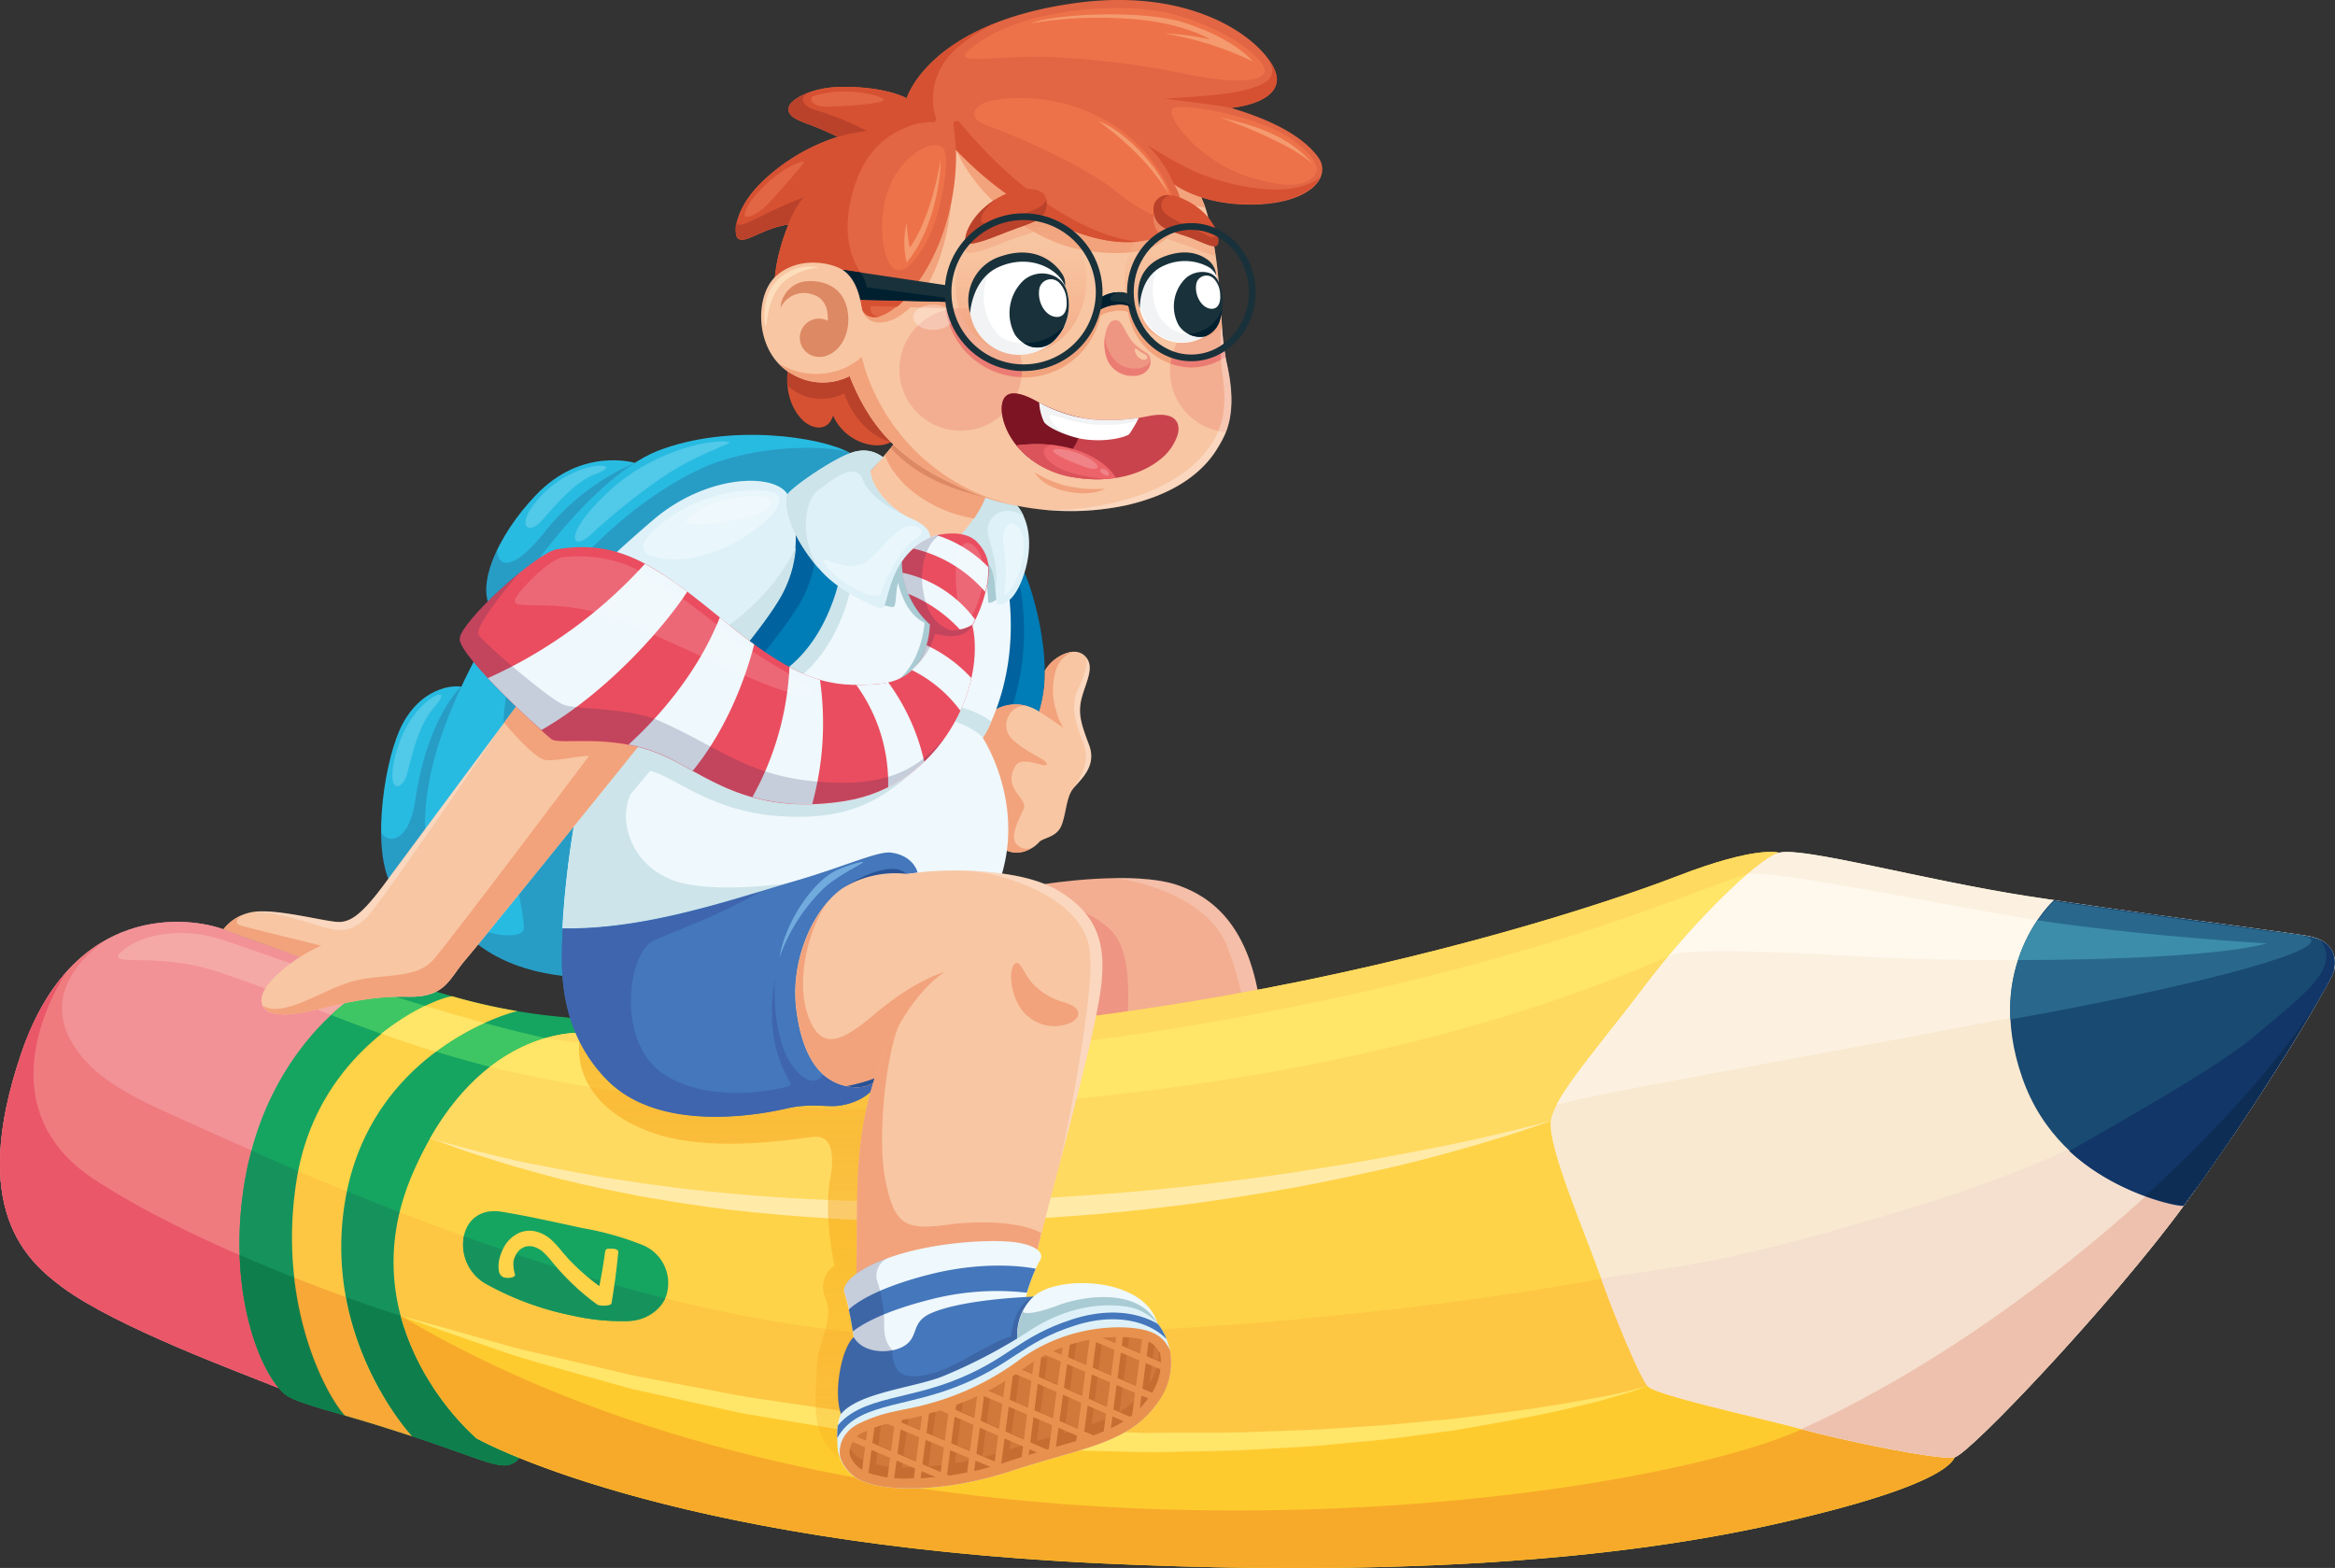 <svg xmlns="http://www.w3.org/2000/svg" xmlns:xlink="http://www.w3.org/1999/xlink" viewBox="0 0 349.01 234.39"><rect x="0" y="0" width="349.01" height="234.39" fill="#333333" stroke="none"/><defs><style>.cls-1{fill:#def1f8;}.cls-2,.cls-73,.cls-78{fill:none;}.cls-3{isolation:isolate;}.cls-4{fill:#f3ae92;}.cls-5,.cls-51{fill:#eb7c74;}.cls-10,.cls-5,.cls-50,.cls-57,.cls-9{opacity:0.5;}.cls-40,.cls-47,.cls-59,.cls-6{fill:#fff;}.cls-34,.cls-35,.cls-6,.cls-60{opacity:0.2;}.cls-7{fill:#f29297;}.cls-8{fill:#f5a9a7;}.cls-65,.cls-9{fill:#ec6469;}.cls-10{fill:#e73555;}.cls-11{fill:#16a461;}.cls-12{fill:#3ec664;}.cls-13{fill:#16935d;}.cls-14{fill:#0e7f4c;}.cls-15{fill:#ffd348;}.cls-16{fill:#ffe568;}.cls-17,.cls-18{fill:#e85d1c;}.cls-17{opacity:0.1;}.cls-17,.cls-18,.cls-34,.cls-52,.cls-53,.cls-57{mix-blend-mode:multiply;}.cls-18,.cls-40{opacity:0.3;}.cls-19{fill:#ffda60;}.cls-20{fill:#ffeaa8;}.cls-21{fill:#fecb2f;}.cls-22{fill:#f8e9d0;}.cls-23{fill:#fcf1e0;}.cls-24{fill:#f5dfce;}.cls-25{fill:#fff8ed;}.cls-26{fill:#edc1ad;}.cls-27{fill:#194a72;}.cls-28{fill:#29688c;}.cls-29{fill:#123668;}.cls-30{fill:#3c8daa;}.cls-31{fill:#0e2d54;}.cls-32{fill:url(#Degradado_sin_nombre_10);}.cls-33{fill:#28bbe2;}.cls-34{fill:#242357;}.cls-35{fill:#f5fffe;}.cls-36{fill:#007cb6;}.cls-37{fill:#00629e;}.cls-38{fill:#f8c6a3;}.cls-39,.cls-57{fill:#f2a37c;}.cls-41{fill:#eff8fc;}.cls-42{fill:#cce4ea;}.cls-43{fill:#a9cbd3;}.cls-44{fill:#e9f6fb;}.cls-45{fill:#dd8964;}.cls-46{fill:#ea4d5f;}.cls-47{opacity:0.15;}.cls-48{fill:#d65132;}.cls-49{fill:#ba422b;}.cls-50,.cls-62{fill:#ee9681;}.cls-52,.cls-53{opacity:0.7;}.cls-52{fill:url(#Degradado_sin_nombre_15);}.cls-53{fill:url(#Degradado_sin_nombre_15-2);}.cls-54{fill:#e26644;}.cls-55{fill:#ee7249;}.cls-56{fill:#f49a6e;}.cls-58{fill:#19313a;}.cls-60{fill:#bac4ca;}.cls-61{fill:#002030;}.cls-63{fill:#c9434d;}.cls-64{fill:#7c1423;}.cls-66{fill:#db545b;}.cls-67{fill:#fddebc;}.cls-68{fill:#47b;}.cls-69{fill:#71abde;}.cls-70{fill:#3e65ae;}.cls-71{fill:#295296;}.cls-72{clip-path:url(#clip-path);}.cls-73{stroke:#47b;}.cls-73,.cls-78{stroke-miterlimit:10;}.cls-74{fill:#e8914f;}.cls-75{fill:#d1783b;}.cls-76{clip-path:url(#clip-path-2);}.cls-77{fill:#c66d32;}.cls-78{stroke:#e8914f;}</style><linearGradient id="Degradado_sin_nombre_10" x1="123.72" y1="159.13" x2="123.72" y2="239.84" gradientUnits="userSpaceOnUse"><stop offset="0" stop-color="#f59d10" stop-opacity="0.5"/><stop offset="0.14" stop-color="#f59d11" stop-opacity="0.47"/><stop offset="0.36" stop-color="#f59e13" stop-opacity="0.38"/><stop offset="0.62" stop-color="#f69f17" stop-opacity="0.25"/><stop offset="0.92" stop-color="#f7a01c" stop-opacity="0.06"/><stop offset="1" stop-color="#f7a01d" stop-opacity="0"/></linearGradient><linearGradient id="Degradado_sin_nombre_15" x1="152.66" y1="52.98" x2="152.66" y2="32.37" gradientUnits="userSpaceOnUse"><stop offset="0" stop-color="#f2a37c"/><stop offset="0.09" stop-color="#f2a47d" stop-opacity="0.97"/><stop offset="0.23" stop-color="#f3a781" stop-opacity="0.88"/><stop offset="0.39" stop-color="#f4ac86" stop-opacity="0.74"/><stop offset="0.58" stop-color="#f5b38e" stop-opacity="0.55"/><stop offset="0.78" stop-color="#f6bc97" stop-opacity="0.3"/><stop offset="1" stop-color="#f8c6a3" stop-opacity="0"/></linearGradient><linearGradient id="Degradado_sin_nombre_15-2" x1="175.38" y1="51.25" x2="175.38" y2="32.33" xlink:href="#Degradado_sin_nombre_15"/><clipPath id="clip-path"><path class="cls-1" d="M173,197.83a7.73,7.73,0,0,0-5.09-2.57c-2.39-.3-7.67-.4-13.8,3.52a79.27,79.27,0,0,1-12.83,6.81c-4.19,1.83-12.95,2.49-15.6,5.82,0,0-.71,1.17-.51,4.31a6,6,0,0,0,4.22,5.87c2.9,1.16,11.34,1.74,21.85-1.73s17.44-4,21.77-10.18C176.77,204.29,174.39,199.45,173,197.83Z"/></clipPath><clipPath id="clip-path-2"><path class="cls-2" d="M136,221a17.05,17.05,0,0,1-6.07-.79,4.49,4.49,0,0,1-2.94-2.74,3.39,3.39,0,0,1,2.28-3.45,25.07,25.07,0,0,1,6.06-1.83c1.16-.24,2.48-.5,4-1a41.61,41.61,0,0,0,13.52-6.5,24,24,0,0,1,14.21-4.82h.51c4.39.1,5.21,1.28,5.78,2.39a8.58,8.58,0,0,1-1.63,6.51c-3,4.33-7.48,5.61-14.22,7.55-2,.59-4.33,1.25-6.79,2.06A47.27,47.27,0,0,1,136,221Z"/></clipPath></defs><g class="cls-3"><g id="Layer_2" data-name="Layer 2"><g id="Objects"><path class="cls-4" d="M156.15,132.16s13.41-2.17,20.08.23c4.83,1.73,10.62,5.88,12.18,18.4,0,0-16,4.7-32.26,4.85C156.15,155.64,153.65,141,156.15,132.16Z"/><path class="cls-5" d="M168.27,154.79c.43-3.69.81-9.93-.83-13.69-1.36-3.1-5.9-5.68-11.82-6.55-1.56,8.86.53,21.09.53,21.09A107,107,0,0,0,168.27,154.79Z"/><path class="cls-6" d="M176.23,132.39c-2.68-1-6.44-1.19-10-1.12,3.33.15,13.9,2.7,17,9.76a46.34,46.34,0,0,1,2.87,10.39c1.48-.38,2.33-.63,2.33-.63C186.85,138.27,181.06,134.12,176.23,132.39Z"/><path class="cls-7" d="M56.45,147.37c-6.23-1.91-5.89-2.24-11.63-4.31s-6.49-2.3-11.43-4.14-22.45-4.24-30.2,18.51c-8,23.44.91,31.09,6.14,35,8.11,6,26.87,12.84,32.29,15.06C41.62,207.45,31,169,56.45,147.37Z"/><path class="cls-7" d="M56.45,147.37c-6.23-1.91-5.89-2.24-11.63-4.31s-6.49-2.3-11.43-4.14-22.45-4.24-30.2,18.51c-8,23.44.91,31.09,6.14,35,8.11,6,26.87,12.84,32.29,15.06C41.62,207.45,31,169,56.45,147.37Z"/><path class="cls-8" d="M55.17,147.76C46.82,145.52,35.46,141,31.51,140s-9.88-.69-13.13,2.08,4.75,0,14.33,3.23,13.61,5.2,16.8,6.43S55.17,147.76,55.17,147.76Z"/><path class="cls-9" d="M28.23,167.79c-5.66-2.57-11.83-5.16-15.46-9.21-7.37-8.21-1.55-14.82,3.05-18.06-4.82,2.69-9.51,7.76-12.63,16.91-8,23.44.91,31.09,6.14,35,8.11,6,26.87,12.84,32.29,15.06,0,0-4.56-16.51-.55-34C36.65,171.57,32.35,169.66,28.23,167.79Z"/><path class="cls-10" d="M9.93,145.3a34.61,34.61,0,0,0-6.74,12.13c-8,23.44.91,31.09,6.14,35,8.11,6,26.87,12.84,32.29,15.06a78,78,0,0,1-2.19-18.34c-8.33-3.46-17.75-7.88-25.3-12.82C-2.88,165.17,8.94,146.79,9.93,145.3Z"/><path class="cls-11" d="M77.64,217.93a2.76,2.76,0,0,1-2.42,1.12c-2.11,0-6.31-2.08-17.08-5.47-8.65-2.73-14.07-3.82-15.69-5.27-4-3.61-9.06-17.19-5.37-34.23C40.54,158.14,51,149.68,54.62,148c3-1.38,6.14-1.09,12.18.71a89.18,89.18,0,0,0,11.14,2.55c2.15.34,4.21.6,6.15.77,5.11.47,4.16,2.38,4.16,2.38S70.61,161,66.58,180.21C61.5,204.42,77.64,217.93,77.64,217.93Z"/><path class="cls-12" d="M55.17,147.76c-.18.07-.37.15-.55.24a22.34,22.34,0,0,0-5.11,3.73,203,203,0,0,0,23.74,7.76s4.54-.44,8-1.16c1.24-.87,2.39-1.58,3.39-2.15a10.63,10.63,0,0,0-3.08-1C72.87,153.31,60.47,149.46,55.17,147.76Z"/><path class="cls-13" d="M37.6,172c-.18.67-.36,1.34-.52,2-3.69,17,1.33,30.62,5.37,34.23,1.62,1.45,7,2.54,15.69,5.27,10.77,3.39,15,5.43,17.08,5.47a2.76,2.76,0,0,0,2.42-1.12S63,205.67,66,183.58C56.14,179.94,46.56,176,37.6,172Z"/><path class="cls-14" d="M75.22,219.05a2.76,2.76,0,0,0,2.42-1.12,37.15,37.15,0,0,1-9.5-14.38l-8.25-6.86s-11.29-3.54-24.07-9.09c.34,10.42,3.73,18.12,6.63,20.71,1.62,1.45,7,2.54,15.69,5.27C68.91,217,73.11,219,75.22,219.05Z"/><path class="cls-15" d="M51.59,179.47c3.66-21.65,23.35-27.81,25.76-28.32a87.27,87.27,0,0,1-9.75-2.22h0c-3.3.37-20.21,8-23.26,27.45-3,18.79,4.58,32.43,7.23,35.22h0c1.93.56,4.13,1.2,6.59,2,1.23.38,2.36.75,3.42,1.1h0S48.07,200.26,51.59,179.47Z"/><path class="cls-16" d="M63.56,150.36A35.1,35.1,0,0,0,57,154.53c2.5.89,5.25,1.81,8.11,2.69a39.4,39.4,0,0,1,7.29-4.3C69.4,152.09,66.34,151.2,63.56,150.36Z"/><path class="cls-17" d="M61.56,214.68h0s-13.5-14.42-10-35.21c.08-.48.17-.93.27-1.39-2.47-1-4.9-2-7.3-3-.09.44-.17.88-.24,1.33-3,18.79,4.58,32.43,7.23,35.22h0l1.2.34.44.13,1,.31.55.16,1.12.34.51.16c.56.17,1.13.34,1.71.53l1.79.57Z"/><path class="cls-18" d="M59.93,214.15l1.59.52h0a44.77,44.77,0,0,1-9.88-20.8c-2.26-.81-4.87-1.79-7.71-2.91,1.26,11.05,5.67,18.63,7.57,20.63h0l1.2.35h0l.32.1,1.48.44.23.06h0l1.11.34h0l.51.16h0c.56.17,1.13.34,1.71.53l1.79.57Z"/><path class="cls-15" d="M265.93,127.47s-3.22-1.16-15.26,3.51-82.56,29.16-162.42,23.43c0,0-16.46-2.26-26.54,20.94S71.22,215,71.22,215s27.41,15.64,93.55,18.71c63.63,2.95,94.32-4.18,107.8-7.62,14-3.58,18.77-6.43,19.59-8.23S265.93,127.47,265.93,127.47Z"/><path class="cls-17" d="M139,199.68c-24.59-.07-53.19-8.38-79.25-18.46C54.9,201.27,71.22,215,71.22,215s27.41,15.64,93.55,18.71c63.63,2.95,94.32-4.18,107.8-7.62,14-3.58,18.77-6.43,19.59-8.23.2-.44-1.4-6.49-3.89-15.26l-48.94-11.46S195.57,199.83,139,199.68Z"/><path class="cls-19" d="M265.93,127.47s-3.22-1.16-15.26,3.51-82.56,29.16-162.42,23.43c0,0-13.9-1.89-24,15.8,66.35,22.11,143,5.14,167.51-2.6l35.42-11.68,5.3-6.73C268.74,136.67,265.93,127.47,265.93,127.47Z"/><path class="cls-16" d="M249.36,143s17.8-13.63,11.84-12.31-32,14.34-86.48,23.16c-44,7.12-80.7,3.14-93.17,1.34a24.79,24.79,0,0,0-8.3,4.31c13.65,3.22,39.75,8.12,75.51,5.73C206.12,161.38,239.19,147.31,249.36,143Z"/><path class="cls-20" d="M64.28,170.21l7.06,1.89c2.26.52,5,1.27,8.15,1.88s6.74,1.32,10.64,2l6.12.94,6.56.85c4.52.5,9.29.94,14.23,1.26s10.06.49,15.26.59c2.6.06,5.22,0,7.85,0s5.28-.06,7.92-.19c5.28-.13,10.56-.47,15.75-.84s10.29-.85,15.22-1.44,9.69-1.18,14.18-1.87,8.75-1.37,12.66-2.08,7.48-1.41,10.65-2.05,5.92-1.27,8.17-1.82c4.52-1.07,7.09-1.77,7.09-1.77l-1.8.64c-1.18.4-2.91,1-5.13,1.69s-4.94,1.48-8.07,2.35-6.67,1.79-10.57,2.65-8.12,1.79-12.63,2.6-9.27,1.61-14.22,2.28-10.09,1.27-15.32,1.71-10.55.79-15.88.94c-2.67.12-5.34.1-8,.15s-5.3,0-7.93-.09-5.23-.15-7.8-.32-5.1-.33-7.6-.54-4.94-.48-7.33-.73-4.72-.64-7-.94l-6.59-1.09-6.12-1.22c-2-.43-3.82-.87-5.59-1.29s-3.43-.92-5-1.34c-3.14-.81-5.82-1.74-8-2.41s-3.91-1.38-5.09-1.79Z"/><path class="cls-21" d="M246.26,207.2C235.64,211,154,229.1,59.9,196.69A39.36,39.36,0,0,0,71.22,215s27.41,15.64,93.55,18.71c63.63,2.95,94.32-4.18,107.8-7.62,14-3.58,18.77-6.43,19.59-8.23.25-.56-2.38-10.14-6.07-22.87Z"/><path class="cls-18" d="M292.16,217.84a13.45,13.45,0,0,0-.6-3.18l-22.29-1C243.54,225.32,132.62,240,59.9,196.69a35.26,35.26,0,0,0,4.1,9.49,39,39,0,0,0,7.22,8.8s27.41,15.64,93.55,18.71c63.63,2.95,94.32-4.18,107.8-7.62C286.55,222.49,291.34,219.64,292.16,217.84Z"/><path class="cls-16" d="M246.26,207.2l-2,.7c-.65.24-1.47.47-2.44.75s-2.07.63-3.33.93c-2.52.61-5.58,1.38-9.12,2.07s-7.56,1.42-11.94,2.16c-4.41.56-9.18,1.33-14.26,1.73-2.54.22-5.14.53-7.81.7l-8.18.46c-2.78.2-5.61.19-8.47.26s-5.76.16-8.68.09l-8.82-.22c-1.48-.05-3-.05-4.44-.13l-4.44-.29-8.87-.63c-2.94-.26-5.87-.65-8.77-1s-5.79-.62-8.62-1l-8.36-1.38-4.07-.68c-1.35-.23-2.69-.42-4-.73l-7.66-1.7-7.25-1.6c-2.32-.6-4.54-1.26-6.69-1.85-4.28-1.2-8.21-2.27-11.65-3.36l-8.83-3.06c-2.45-.84-4.36-1.54-5.66-2l-2-.72,2.05.56c1.34.38,3.3.89,5.79,1.6l9,2.55c1.73.48,3.62.84,5.58,1.31l6.18,1.45c2.16.5,4.39,1.06,6.72,1.56l7.25,1.37,7.65,1.45c2.62.49,5.31.81,8,1.24l8.32,1.22c1.4.23,2.83.31,4.26.48l4.3.46c2.88.29,5.78.66,8.7.9l8.8.57,4.41.32c1.46.09,2.93.1,4.4.16l8.74.27c1.45.07,2.89,0,4.33,0h4.29c2.84,0,5.64,0,8.4-.11l8.13-.29c2.66-.09,5.25-.32,7.77-.47l3.74-.24c1.23-.08,2.43-.23,3.62-.33l6.86-.63c4.38-.58,8.43-1,12-1.55s6.65-1.08,9.19-1.55,4.51-.9,5.86-1.27Z"/><path class="cls-11" d="M87.14,183.6c-5.5-1.19-8.17-1.79-12.09-2.45-6.82-1.13-7.71,7.8-2.44,10.75a44.61,44.61,0,0,0,13.1,4.79,32.38,32.38,0,0,0,8.24.78c2.65-.14,5.12-1.71,5.72-4.08a6.14,6.14,0,0,0-3.44-7.2A44,44,0,0,0,87.14,183.6Z"/><path class="cls-13" d="M72.61,191.9a44.61,44.61,0,0,0,13.1,4.79,32.38,32.38,0,0,0,8.24.78,6.23,6.23,0,0,0,5.47-3.4c-10-2.51-20.18-5.71-30.08-9.27A6.73,6.73,0,0,0,72.61,191.9Z"/><path class="cls-15" d="M90.78,195.14a3.46,3.46,0,0,1-1.06,0,1,1,0,0,1-.43-.11,36,36,0,0,1-6.87-6.53,11.91,11.91,0,0,0-1.29-1.39,3.81,3.81,0,0,0-1.12-.66,2.31,2.31,0,0,0-1.73,0,2.46,2.46,0,0,0-1.22,1.24,2.58,2.58,0,0,0-.33,1.22,6.54,6.54,0,0,0,.15,1.27c.09.28.12.45.08.53s-.33.26-.76.3a2,2,0,0,1-1-.1,1.21,1.21,0,0,1-.64-1,4.46,4.46,0,0,1,.07-1.65,6.54,6.54,0,0,1,.61-1.66,4.91,4.91,0,0,1,2.39-2.32,4,4,0,0,1,3.06,0A5.53,5.53,0,0,1,82,185a9,9,0,0,1,1.22,1.16c.44.49,1,1.2,1.81,2.1a34.25,34.25,0,0,0,4.55,4c.41-2.07.58-3.11.87-5.18a.48.48,0,0,1,.24-.36,1.28,1.28,0,0,1,.63-.05l.3,0a1.41,1.41,0,0,1,.63.17.42.42,0,0,1,.16.39c-.3,3-.51,4.54-1,7.57C91.34,195,91.15,195.08,90.78,195.14Z"/><path class="cls-22" d="M265.93,127.47c-3.13.84-13.11,10.69-19.92,19.72s-13.73,16.71-14.22,20.42,5.07,16.58,7.54,23.51,5.82,14.72,6.93,16.08,16.7,4.7,23,6.43,20.66,4.7,22.89,4.21,23.52-22.94,34.28-37.65c12.49-17.09,21.26-32.44,22.12-34.3s.88-5.25-3.7-6-25.36-3.38-41.81-5.94C287.65,131.57,269.4,126.55,265.93,127.47Z"/><path class="cls-23" d="M346.85,140.51a6.88,6.88,0,0,0-2-.61c-4.57-.74-25.36-3.38-41.81-5.94-15.4-2.39-33.65-7.41-37.12-6.49-3.13.84-13.11,10.69-19.92,19.72-5.57,7.4-11.22,13.88-13.36,18,3.91-1.24,18.81-3.87,49.57-9.58,5.73-1.06,12.61-2.41,18.27-3.41A352.83,352.83,0,0,0,346.85,140.51Z"/><path class="cls-24" d="M346.85,140.51h0c3.29,4.19-2.89,8.41-9.59,14.16s-22,16.82-50.37,25.52c-29.36,9-35.77,9-47.56,10.93,2.48,6.92,5.82,14.72,6.93,16.08s16.7,4.7,23,6.43,20.66,4.7,22.89,4.21,23.52-22.94,34.28-37.65c12.49-17.09,21.26-32.44,22.12-34.3A3.9,3.9,0,0,0,346.85,140.51Z"/><path class="cls-25" d="M338.82,141s-22-1.29-38.35-4.11c-15-2.57-35.3-6.78-39.27-6.24A112,112,0,0,0,249.36,143c1.53-1,8.71-1.16,29.24,0C295.85,144,329.06,143.7,338.82,141Z"/><path class="cls-26" d="M346.39,149.82c-9.87,16.29-41.8,47.73-77.12,63.81,6.31,1.74,20.66,4.7,22.89,4.21s23.52-22.94,34.28-37.65c9.27-12.69,16.49-24.41,19.95-30.37Z"/><path class="cls-27" d="M344.86,139.9c-4.21-.69-22.19-3-37.86-5.34h0s-10.66,9.49-4.75,26.51,24.19,19.12,24.19,19.12c12.49-17.09,21.26-32.44,22.12-34.3S349.44,140.64,344.86,139.9Z"/><path class="cls-28" d="M344.25,139.8l-.4-.06-.22,0-.39-.06-.31,0-.39-.06-.35-.05-.43-.06-.37-.05-.51-.07-.34,0-.62-.09-.3,0c-7.53-1-20.74-2.79-32.62-4.58h0a23.23,23.23,0,0,0-6.51,17.67c24.89-4.41,49.15-10.41,44.37-12.33l-.46-.07Z"/><path class="cls-29" d="M348.74,145.44a2.25,2.25,0,0,0,.08-.24.75.75,0,0,0,0-.16,1.42,1.42,0,0,0,.05-.22c0-.06,0-.12,0-.18a1.49,1.49,0,0,0,0-.21l0-.2v-.16a2.8,2.8,0,0,0,0-.5v-.11c0-.09,0-.18-.05-.28a.5.5,0,0,0,0-.12,2.86,2.86,0,0,0-.07-.28l0-.1c0-.1-.07-.2-.11-.3l0,0a3.3,3.3,0,0,0-.66-1h0a2.61,2.61,0,0,0-.3-.27l-.06-.06-.33-.24-.08-.05-.4-.22h0c3.29,4.19-2.89,8.41-9.59,14.16-4.31,3.71-14.63,9.83-27.93,17.36,7.32,6.77,17.12,8.53,17.11,8.16,12.49-17.09,21.26-32.44,22.12-34.3a3.27,3.27,0,0,0,.14-.33A.56.56,0,0,0,348.74,145.44Z"/><path class="cls-30" d="M301.64,143.51c15.12,0,30.94-.77,37.18-2.48,0,0-18.57-1.09-34.3-3.46A24,24,0,0,0,301.64,143.51Z"/><path class="cls-31" d="M328.34,177.55c.48-.67,1-1.33,1.42-2l.07-.09,1.43-2.05.36-.51,1.27-1.85.11-.16,1.33-2,.33-.49,1.14-1.7.15-.23,1.21-1.84.29-.44,1-1.6c0-.07.09-.14.14-.21l1.11-1.73.23-.37.93-1.47.14-.22,1-1.59a2.26,2.26,0,0,1,.16-.26c.29-.48.57-.94.85-1.38l.09-.16c.31-.5.6-1,.88-1.45l.1-.15.77-1.29,0-.07c.27-.44.52-.87.76-1.27l0-.05.67-1.15c-4.52,7.45-13.66,18.08-25.62,29a30.07,30.07,0,0,0,5.67,1.42l1.53-2.11Z"/><path class="cls-32" d="M86.62,155.64c-.51,3.78,1.2,10.15,10.65,13.6s23.19.68,24.67.68,3.12,1,2.13,6.41.66,12.86.66,12.86a3.84,3.84,0,0,0-1.31,4.93c1.31,3.41-1.32,6.68-1.32,10.3s-2.14,13.63,7.07,14.63,32.05-8.75,31.72-11.6-7-4.56-10.63-9.95-2.44-38.58-16.53-39.09S86.62,155.64,86.62,155.64Z"/><path class="cls-33" d="M94.9,69.2S87,66.76,80.11,74C74.55,79.77,70,88.81,74.52,92.35S94.9,69.2,94.9,69.2Z"/><path class="cls-34" d="M94.9,69.2A34.81,34.81,0,0,0,81.23,79.75c-4.27,5.3-6.84,5.39-6.9,2.4-2,4.12-2.5,8.12.19,10.2C79.09,95.9,94.9,69.2,94.9,69.2Z"/><path class="cls-33" d="M69,102.65c-2.24-.33-6.81.85-9.31,6.57s-4.3,19.17-.69,23.89,8.19,3.5,8.19,3.5Z"/><path class="cls-34" d="M62.06,119.68c-.94,6.45-4.24,6.47-5.13,4.69,0,3.6.59,6.86,2,8.74,3.6,4.72,8.19,3.5,8.19,3.5l1.81-34S63.88,107.19,62.06,119.68Z"/><path class="cls-33" d="M127.09,67.73c-4.33-2.45-18.06-4.49-28.74-.35S71.86,92.7,65.89,110.22s-.92,33.43,18.2,35.65,29-.42,33.62-2.63,12-18.22,15.31-36.08S127.09,67.73,127.09,67.73Z"/><path class="cls-34" d="M127.09,67.73C125.85,67,117,66,108,68.8c-8.35,2.61-22.24,12.69-29.71,26.7S79,137,78.26,139c-.56,1.57-6.45,1-11.22-2.58,3.27,5,8.87,8.48,17,9.43,19.11,2.22,29-.42,33.62-2.63s12-18.22,15.31-36.08S127.09,67.73,127.09,67.73Z"/><path class="cls-35" d="M64.87,104.14c-2.45,1.4-5.08,5-6,9.8s1.27,4.11,1.92,1.92,1.55-7.19,4-10C66.8,103.57,65.85,103.57,64.87,104.14Z"/><path class="cls-35" d="M87.47,70a15.39,15.39,0,0,0-8.35,6.38c-1.48,2.64.15,3.3,1.78,1.53s4.79-5.8,8-7S90.29,69.2,87.47,70Z"/><path class="cls-35" d="M108.91,66.05c.79.1-2,.89-6.36,3.15-4.61,2.41-11.39,8-14.2,10.68s-4.57.26,2.83-6.59C96.81,68.07,105.14,65.57,108.91,66.05Z"/><path class="cls-36" d="M153.11,85.61c1.08,2.06,5.27,15.24,1.51,22.46s-7.81,2.51-7.81,2.51l3.65-24.19Z"/><path class="cls-37" d="M152.86,90.38a21.32,21.32,0,0,0-.88-4.44l-1.52.45-3.65,24.19a4.8,4.8,0,0,0,2.65,1.47c-.35-.64-.58-1-.58-1S154.12,103.11,152.86,90.38Z"/><path class="cls-38" d="M155.33,106.38a6.29,6.29,0,0,0-7,0c-2,1.58-2.59,6.8-2.59,6.8l1.95,12.44a8.92,8.92,0,0,0,3.82,1.82,4.75,4.75,0,0,0,3.85-1.6c.81-.69,2.64-.69,3.33-2.52s.69-4,1.61-5.28,3.75-3.32,2.5-6.64-1.78-4.89-1-7.46c.66-2.27,1.75-4.21.54-5.69-1.51-1.83-4.62-.38-6.13,2A19.34,19.34,0,0,1,155.33,106.38Z"/><path class="cls-39" d="M156.47,114.24c0-.78-3.06-1.66-5.19-3.77s0-5.67,2.53-4.83a6.11,6.11,0,0,0-5.51.74c-2,1.58-2.59,6.8-2.59,6.8l1.95,12.44a8.92,8.92,0,0,0,3.82,1.82,3.84,3.84,0,0,0,2.73-.7,2,2,0,0,1-2.27-.57c-1.05-1.17.37-3.65,1.07-5.27s-3.24-2.88-1.26-6.37C152.72,112.81,156.49,115,156.47,114.24Z"/><path class="cls-39" d="M160.34,97.43a5.81,5.81,0,0,0-4.19,2.85,19.34,19.34,0,0,1-.82,6.1s2.14,1.38,3.67,2.46a7.91,7.91,0,0,1-1.17-2.78,9.84,9.84,0,0,1,.16-6.34A4.45,4.45,0,0,1,160.34,97.43Z"/><path class="cls-40" d="M161,103.34c-1,2.23-.13,5.13.72,7.19s1,4-1.16,7.15h0c1.11-1.29,3.35-3.26,2.21-6.28-1.24-3.33-1.78-4.89-1-7.46.66-2.27,1.75-4.21.54-5.69C162.69,99,162.17,100.74,161,103.34Z"/><path class="cls-41" d="M143.71,79.87s6.08-1.35,7.18,9.74c1.26,12.73-4,20.67-4,20.67s6.1,9.26,2.88,20.31c-2.11,7.26-38,14.28-65.7,8.18,0,0,.93-24.79,9.81-41.76a52.51,52.51,0,0,1,23.81-23.12l9.38-.6s4.33,5.55,8.44,7.28S143.71,79.87,143.71,79.87Z"/><path class="cls-42" d="M114.11,140.75l12.69-10.16s-15.26,3.3-24.08,1.59-10.9-10.58-7.82-14.5l-2.3-5.23L88,113a136.93,136.93,0,0,0-3.9,25.76A107.28,107.28,0,0,0,114.11,140.75Z"/><path class="cls-42" d="M133.73,106.25s9.57.31,13.18,4a10.11,10.11,0,0,0,1.26-2.42A15.46,15.46,0,0,0,133.73,106.25Z"/><path class="cls-42" d="M97.18,115.23c3.92,1,9.07,6.1,19.46,6.78s15.12-2.53,20-6.78a26.64,26.64,0,0,1-18.33.44c-11.3-3.89-14.52-13.54-26.09-13.81l-.54,0c-4,9.59-5.86,20.52-6.77,28Z"/><path class="cls-43" d="M138.22,92.68s-.19,8.33-6.89,10.66c0,0,9.9-.11,10.19-5.92S138.22,92.68,138.22,92.68Z"/><path class="cls-43" d="M133.73,83.77S134,92,139,93.39c5.15,1.41.95-9.49.25-9.58S133.73,83.77,133.73,83.77Z"/><path class="cls-43" d="M138,82.13c-2.59,1.15-3.8,4.23-4,6.27s-.19,2.44-.7,2.33a8.43,8.43,0,0,1-4.73-2.33c-2.36-2.12,3.24-10.46,3.24-10.46h1a5.08,5.08,0,0,1,4.64,3Z"/><path class="cls-43" d="M146.33,84.42c1.39,1.58,1.28,4.89,1.39,5.58s3.51-1.71,3.76-3-1.76-6.94-1.76-6.94Z"/><path class="cls-42" d="M119.38,75.36l6.63-.43a23.13,23.13,0,0,1,0,16.84c-3.53,9.34-10.57,13.77-18.55,12.93Z"/><path class="cls-36" d="M117.71,73.89l6.62-.43a23.11,23.11,0,0,1,0,16.85c-3.52,9.34-10.56,13.77-18.55,12.92Z"/><path class="cls-37" d="M105.78,103.23a17.31,17.31,0,0,0,3.67,0c3.66-4.21,8-9.5,10.1-13.06a17.81,17.81,0,0,0,1.17-15.53,3.11,3.11,0,0,0-.89-.88l-2.12.13Z"/><path class="cls-38" d="M104.53,100.25s-32.6,40.5-35,43.29S66.58,149.14,61,149s-9.73,1-14.35,2.07-7.9.73-7.54-1.94,5.72-6.08,5.72-6.08l-11.43-4.14a7,7,0,0,1,5.47-2.67c3.77-.12,10,1.58,11.79,1.58s3.53-1.22,6.93-5.84S87,92.35,87,92.35Z"/><path class="cls-39" d="M83.28,97.37l-7.93,10.68c2.41,2.86,4.89,5.26,6,5.52,1.37.35,5-.61,6.69-.56,0,0-20.62,27.42-23.25,30.44s-7.59,2-12.14,3.26-10.16,5.49-13.35,3.65h0c.72,1.53,3.61,1.62,7.39.72C51.26,150,55.39,148.89,61,149s6.08-2.67,8.51-5.47c1.84-2.11,21-25.82,30.15-37.23Z"/><path class="cls-39" d="M48,141.35s-11.24-2.71-12.21-3.08,0-1.34.61-1.55a6.55,6.55,0,0,0-3,2.2l11.43,4.14A32.79,32.79,0,0,1,48,141.35Z"/><path class="cls-40" d="M57.58,132c-3.4,4.62-5.1,5.84-6.93,5.84s-8-1.7-11.79-1.58c-.3,0-.57,0-.84.07,3.91.06,8.27,1.71,10.43,2.28s4.17,1,6.72-1.88,19.62-27.91,19.62-27.92C67.53,118.58,59.39,129.54,57.58,132Z"/><path class="cls-1" d="M117.71,73.89c-2-3.23-12-3-20,3.76-9.07,7.73-17.63,16.58-17.63,16.58s1.18,4.32,7.84,10.18a18.13,18.13,0,0,0,12.45,4.8s12.17-13,16.14-19.79A17.86,17.86,0,0,0,117.71,73.89Z"/><path class="cls-42" d="M88,104.41a18.13,18.13,0,0,0,12.45,4.8s12.17-13,16.14-19.79a17.46,17.46,0,0,0,2.36-7.58v-.06c-3.25,7.49-18.8,24.78-38.78,12.45C80.11,94.23,81.29,98.55,88,104.41Z"/><path class="cls-44" d="M114.12,73.34a22.22,22.22,0,0,0-14,4c-3.79,2.69-6.61,5.82,0,6.25s13.23-4.45,14.9-6.25S117.65,73.63,114.12,73.34Z"/><path class="cls-41" d="M111.13,74.23c-4,.44-6.82,1.74-8.4,3.36s7.61.47,10.47-.76C116.73,75.32,115.55,73.74,111.13,74.23Z"/><path class="cls-1" d="M147.24,74s3.47-.25,5.09,2c1.39,1.9,2.13,5.39.78,9.68-1.49,4.7-3.54,4.77-4,4.68s.05-4.8-1.61-6.48-3.82-3.94-3.82-3.94S145.34,75,147.24,74Z"/><path class="cls-42" d="M153,77.14a7,7,0,0,0-.68-1.21c-1.62-2.22-5.09-2-5.09-2-1.9,1-3.53,5.91-3.53,5.91s2.16,2.25,3.82,3.94c.9.9,1.17,2.69,1.3,4.17.35-3-.31-5-1.11-7.86a3,3,0,0,1,1.58-3.46A4,4,0,0,1,153,77.14Z"/><path class="cls-44" d="M151.72,78.41c-1.48-.88-2.1,1.53-1.58,4.17a20,20,0,0,1-.08,6.07c-.05.73,1.29-.28,2.24-3S153.52,79.47,151.72,78.41Z"/><path class="cls-38" d="M133.71,66.25a58,58,0,0,1-6.62,7s4,8.87,12.15,10.52c0,0,5.7-3.71,8-9.43,0,0-1-3.33-6.29-6.28S133.71,66.25,133.71,66.25Z"/><path class="cls-39" d="M141,68.1c-5.3-2.95-7.28-1.85-7.28-1.85s-.31.43-1,1.27l-.46.52s1.25,4.07,6.56,7.06a19.64,19.64,0,0,0,6.78,2.4,17.66,17.66,0,0,0,1.71-3.12S146.3,71.05,141,68.1Z"/><path class="cls-45" d="M141,68.1c-5.3-2.95-7.28-1.85-7.28-1.85s-.19.26-.58.73c4.25,4.67,9.78,6.27,14.15,7.4C147.28,74.38,146.3,71.05,141,68.1Z"/><path class="cls-46" d="M139,93.39c-.14,2.23-.84,8.3-7.76,8.86s-11.71-.22-22.3-8.86S92.84,80.49,83.11,82.13c-3.25.79-14.26,10.81-14.4,13.35s12.42,14,13.69,15,8.63-.93,16.28,2.28c6.63,2.79,12.94,9.29,27.54,7s21.21-17.44,19.11-26.36C145.33,93.39,143.49,91.17,139,93.39Z"/><path class="cls-41" d="M102.72,88.45a48.48,48.48,0,0,0-6.32-4.17,71.06,71.06,0,0,1-23.47,17.09c2.7,2.88,6,6,8,7.76C91.14,103.29,99.71,93.14,102.72,88.45Z"/><path class="cls-41" d="M112.47,119.14a29.61,29.61,0,0,0,8.93,1.06,45.77,45.77,0,0,0,1.16-18.57A24.24,24.24,0,0,1,118,99.72,44.2,44.2,0,0,1,112.47,119.14Z"/><path class="cls-41" d="M132.75,117.68a22.15,22.15,0,0,0,5.4-3.81A31.76,31.76,0,0,0,132.76,102a10,10,0,0,1-1.53.25c-1.13.09-2.2.14-3.25.13A25,25,0,0,1,132.75,117.68Z"/><path class="cls-41" d="M103.55,115.22c5.29-6.5,8-14.28,9.18-18.89-1.19-.86-2.44-1.83-3.8-2.94l-1.34-1.09c-3.5,8.79-9.73,15.45-13.64,19a24.52,24.52,0,0,1,4.73,1.41C100.28,113.4,101.86,114.29,103.55,115.22Z"/><path class="cls-41" d="M138.48,96.45a8.18,8.18,0,0,1-2.19,3.72,20,20,0,0,1,7.26,6.08,25,25,0,0,0,1.64-4.88A21.09,21.09,0,0,0,138.48,96.45Z"/><path class="cls-34" d="M139,93.39a10.63,10.63,0,0,1-2.25,6.33h0a10.26,10.26,0,0,0,3-5s4.36,1.39,5.57-1.31l-3.21-1A9,9,0,0,0,139,93.39Z"/><path class="cls-46" d="M139,80.35c1.37-.57,5.15-1.25,7,.64s2.24,4.16,1.31,7.49a21,21,0,0,1-1.91,4.91,6.28,6.28,0,0,1-6.34,0,12.66,12.66,0,0,1-4.25-9.45A10.32,10.32,0,0,1,139,80.35Z"/><path class="cls-41" d="M145.74,92.61a18.25,18.25,0,0,0-10.85-7,13.5,13.5,0,0,0,.84,3.15,21.55,21.55,0,0,1,7.74,5.34,5.3,5.3,0,0,0,1.86-.72S145.49,93.12,145.74,92.61Z"/><path class="cls-41" d="M140,80a7.53,7.53,0,0,0-1.06.33A11.7,11.7,0,0,0,136.5,82a20.25,20.25,0,0,1,10.75,6.47,10.34,10.34,0,0,0,.43-3.74A18.66,18.66,0,0,0,140,80Z"/><path class="cls-34" d="M138,88.4c-.7-4,.74-7.74,2.74-8.51a8.13,8.13,0,0,0-1.72.46,10.32,10.32,0,0,0-4.23,3.59A12.66,12.66,0,0,0,139,93.39a7,7,0,0,0,3.11.84C140.26,93.53,138.58,92.08,138,88.4Z"/><path class="cls-34" d="M125.2,117c-12.73-.28-16.69-4.81-26.57-9.21-4.79-2.13-12.61-1.63-14.54-2.51-2.41-1.1-12.26-9.54-12.57-10.44-.54-1.56,6.15-9.27,6.15-9.27h0c-4.16,3.38-8.87,8.21-9,9.87-.14,2.54,12.42,14,13.69,15s8.63-.93,16.28,2.28c6.63,2.79,12.94,9.29,27.54,7a22.3,22.3,0,0,0,15-9.45C138.14,113.88,134.14,117.23,125.2,117Z"/><path class="cls-47" d="M92.59,84.07a21.08,21.08,0,0,0-8.52-.76c-1.65.3-4.63,3.07-6.43,5.28-3.1,3.82,4.61-.22,15.43,4.29s24.75,11.81,27.53,10.92-5.33-3.86-11.69-9C103.61,90.54,97.12,85.45,92.59,84.07Z"/><path class="cls-47" d="M145.33,81.41c-1.86-1.22-2.63,2.06-2.45,5.58s.6,6.28,1.61,5.84,2.66-4.78,2.53-7.21S146.26,82,145.33,81.41Z"/><path class="cls-1" d="M132,68.36a4.65,4.65,0,0,0-3.82-.92c-2.56.33-9.93,5.46-10.42,6.45s-.36,5.28,4.79,11.26c2.88,3.33,7.78,5.38,9.11,5.79s.55-7.42,7.36-10.59c0,0,.37-1.48-2.92-2.89-2.4-1-5.81-4.17-6-7.09Z"/><path class="cls-42" d="M130.08,70.37l1.87-2a4.65,4.65,0,0,0-3.82-.92c-2.56.33-9.93,5.46-10.42,6.45s-.36,5.28,4.79,11.26C119.63,81,120,75,122.28,73.29s5.58-4.42,6.72-1.51,5.74,5,5.74,5C132.58,75.36,130.21,72.79,130.08,70.37Z"/><path class="cls-44" d="M135.13,78.88c1.18-.66,4,.15,1.92,1.52-3.06,2-5,7.19-5.36,8.23s-2.8.13-4.76-1.1S123.44,85,123,83.65c-.19-.57,4.14,2.28,6.67.16S132.75,80.22,135.13,78.88Z"/><path class="cls-48" d="M118,53.88c-1.09,4.77.71,7.67,1.94,8.9s3.74,2,4.58-.65a7.56,7.56,0,0,0,5.1,4.26c3.81.91,5.08-1.81,5.08-1.81l-6.12-9.41Z"/><path class="cls-49" d="M118,53.88a12.06,12.06,0,0,0-.29,3.76,7.48,7.48,0,0,0,8.47,1.17s1.76,5.77,7,7.28h0a3.67,3.67,0,0,0,1.55-1.51l-6.12-9.41Z"/><path class="cls-38" d="M159.76,17.3c8.28,0,18.42,5.83,20.76,14.93s1.63,16.68,2.8,21.92c.72,3.28,1.27,7.3-.24,10.79a16.44,16.44,0,0,1-1,1.87C179.65,71,175,74,168.39,75.52a40.5,40.5,0,0,1-22.68-1.73c-9-3.73-15-7.86-18.84-17.89a27.15,27.15,0,0,1,10.26-31.84C148.68,16.25,159.76,17.3,159.76,17.3Z"/><path class="cls-39" d="M128.76,45.82c.18,1.59,1.63,3.1,4.44,2.06s8.07-5.88,9.09-18.7Z"/><path class="cls-39" d="M159.76,17.3a32.92,32.92,0,0,0-10.49,1.22c-3.37,2.08-6.39,3.86-6.39,3.86,3.92,8.42,12.4,13.59,17.78,14.75s11.81,1.15,14.2-2.14c2.24-3.09-1.19-6.28-1.19-6.28A13.56,13.56,0,0,0,180.13,31C177.24,22.61,167.66,17.3,159.76,17.3Z"/><circle class="cls-50" cx="143.59" cy="55.23" r="9.16"/><path class="cls-50" d="M174.88,55.47a9.16,9.16,0,0,0,8.32,9.12c1.33-3.41.82-7.26.12-10.44a52.36,52.36,0,0,1-.84-7.69A9.15,9.15,0,0,0,174.88,55.47Z"/><path class="cls-39" d="M183,52.24a8.1,8.1,0,0,1-4.92,1.68c-4.68,0-8.49-4.07-8.59-9.11l-.29-.13c-.24-.14-.47-.29-.7-.44,0,.12,0,.24,0,.36s0,.12,0,.18a2.54,2.54,0,0,0-1.05-.18,5.27,5.27,0,0,0-2.63.64c0-.21,0-.42,0-.64v0a5.63,5.63,0,0,0-.4.43,1.42,1.42,0,0,1-.64.49,10.78,10.78,0,0,1-21.53-.89c0-.3,0-.59,0-.89a1.6,1.6,0,0,1-.38-.23l-.55-.43c0,.16,0,.33-.05.49l-15.38-2.29.8,4.43,14.61.35a11.78,11.78,0,0,0,23.21,1.09,6.41,6.41,0,0,1,2.91-.7,3.16,3.16,0,0,1,1.19.2,9.81,9.81,0,0,0,9.41,8.3,9,9,0,0,0,5.09-1.58Z"/><path class="cls-51" d="M183,52.24a8.1,8.1,0,0,1-4.92,1.68,7.9,7.9,0,0,1-2.92-.56,8,8,0,0,0-.18,1,8.88,8.88,0,0,0,3.1.56,9,9,0,0,0,5.09-1.58L183,52.6a2,2,0,0,1,0-.24Z"/><path class="cls-40" d="M182.75,56.17c.64,4.76.39,9-4.4,13.34-5.59,5.07-15.82,7.07-22.54,6.67a38.89,38.89,0,0,0,12.58-.66C175,74,179.65,71,182.12,66.81a16.44,16.44,0,0,0,1-1.87c1.51-3.49,1-7.51.24-10.79a43.33,43.33,0,0,1-.76-6.45l-.16-.11C182.66,49,182.11,51.41,182.75,56.17Z"/><path class="cls-51" d="M152.67,56.37a8.09,8.09,0,0,0,.07-1,10.81,10.81,0,0,1-10.37-9.22c-.33,0-.66.11-1,.18A11.78,11.78,0,0,0,152.67,56.37Z"/><path class="cls-40" d="M142.49,47.43c0,1-1.33,1.88-3,1.88s-3-.84-3-1.88,1.33-1.89,3-1.89S142.49,46.39,142.49,47.43Z"/><path class="cls-52" d="M152.33,53c4.65,0,9.33-3.43,10-10s-4.13-13-12.26-10.6-8.3,12.08-5.84,15.83A9.93,9.93,0,0,0,152.33,53Z"/><path class="cls-53" d="M180.54,32.33a9.31,9.31,0,0,0-5.8,0c-7.45,2.21-7.61,11.08-5.36,14.53a9.11,9.11,0,0,0,7.4,4.42A8.82,8.82,0,0,0,182.66,49C182.3,44.42,182.18,38.76,180.54,32.33Z"/><path class="cls-54" d="M125.93,40.33a9.85,9.85,0,0,1,2.83,5.49c.31,2.16,3.75,3,8.4-3.54,6.43-9.07,5.72-19.9,5.72-19.9a53.23,53.23,0,0,0,14.63,10.9c8.51,4.11,13.54,3,16,2s4.21-4,2-7.71c0,0,4.21,3.28,12.31,3s11.39-4.2,9.13-7.18S190.31,18,184,16.13c0,0,7.22-.6,6.81-4.6S180.23-2.23,160.73.46c-21.9,3-25.21,14.23-25.21,14.23s-3-1.75-9.59-1.7c-4.65,0-7.71,1.9-8,2.95s.37,1.65,2.49,2.47a43.69,43.69,0,0,1,4.8,2.05,29,29,0,0,0-10.37,5.86c-5.23,4.52-5.16,8.65-4.61,9.24,1,1.09,3.72-1.48,7.62-2,0,0-2.7,6.08-2,11.31S125.93,40.33,125.93,40.33Z"/><path class="cls-55" d="M148.38,15c-2.5.43-4.29,2.51-.85,3.74s14.32,5.8,19.46,10c5.44,4.41,9.73,5.27,8.39,1a22.73,22.73,0,0,0-10.2-11.78A25.72,25.72,0,0,0,148.38,15Z"/><path class="cls-48" d="M170.22,36.1c-5.69-.36-16.38-5.2-26.8-17.84a.51.51,0,0,0-.9.39c.13,1,.27,2.31.36,3.73a53.23,53.23,0,0,0,14.63,10.9C163.23,36,167.37,36.44,170.22,36.1Z"/><path class="cls-48" d="M148.76,3.47c-11.23,4.43-13.24,11.22-13.24,11.22s-3-1.75-9.59-1.7c-4.65,0-7.71,1.9-8,2.95s.37,1.65,2.49,2.47a43.69,43.69,0,0,1,4.8,2.05,29,29,0,0,0-10.37,5.86c-5.23,4.52-5.16,8.65-4.61,9.24,1,1.09,3.72-1.48,7.62-2,0,0-2.7,6.08-2,11.31s10.07-4.54,10.07-4.54a10.74,10.74,0,0,1,2.1,3c.55-1,1-2,.58-2.61-2-3-2.69-7.44-.83-13.07s5.27-7.53,7.18-8.39a9.93,9.93,0,0,1,4.48-1,.49.49,0,0,0,.43-.22.6.6,0,0,0,0-.49,9.2,9.2,0,0,1,0-5.57C140.8,9,142.92,6.44,148.76,3.47Z"/><path class="cls-48" d="M128.18,43.7a9.21,9.21,0,0,1,.58,2.12c.17,1.19,1.34,2,3.1,1.39a1.54,1.54,0,0,1-1.55-.38,1.78,1.78,0,0,1-.2-1.07l4,.1h0a13.66,13.66,0,0,0,1.6-1.62L132.15,44Z"/><path class="cls-48" d="M187.77,30.51c5.31-.2,8.53-1.94,9.5-4-4.44,3.65-14.81,1-19.21-1.11a66.49,66.49,0,0,1-6.61-3.76,18.38,18.38,0,0,1,4,5.85S179.67,30.82,187.77,30.51Z"/><path class="cls-48" d="M190.85,11.53a5.66,5.66,0,0,0-1.39-2.79c2.37,3.45-1.81,4.41-4.72,5s-10.7,1-10.7,1,7.65.95,10,1.38C184,16.13,191.26,15.53,190.85,11.53Z"/><path class="cls-49" d="M122.41,16.61c-2.9-.74-2.88-2.15-1.49-2.78-1.76.64-2.83,1.51-3,2.11-.31,1,.37,1.65,2.49,2.47a43.69,43.69,0,0,1,4.8,2.05,25.46,25.46,0,0,1,4.4-.88A43.87,43.87,0,0,0,122.41,16.61Z"/><path class="cls-49" d="M113.78,32.32c-2.4,1.18-3.79,1.83-3.6.67a3.4,3.4,0,0,0,0,2.57c1,1.09,3.72-1.48,7.62-2a15.36,15.36,0,0,1,2.3-4.05A62.29,62.29,0,0,0,113.78,32.32Z"/><path class="cls-55" d="M175.77,2.24c-7.84-2.23-24.18-1-31.06,5.39-2.25,2.08,3.71.75,11.25.86A124.12,124.12,0,0,1,177,11c7.56,1.66,12.56,1.21,12-.72S183.38,4.4,175.77,2.24Z"/><path class="cls-55" d="M196.74,25.75c.64-1.6-2.69-5.07-7.63-7S177,15.53,175.45,16.13c-1.77.68,3.65,8.09,11.65,10.47C194,28.67,196.21,27.11,196.74,25.75Z"/><path class="cls-55" d="M141,22.2c-1-1.41-5,.16-7.32,4.2-3,5.16-1.88,13.19.24,13.93s5.12-4.25,6.22-8.45S141.88,23.45,141,22.2Z"/><path class="cls-54" d="M121.72,14.31c-1.07.33-.28,1.59,1.55,1.62s8.91-.36,8.82-1S126.36,12.86,121.72,14.31Z"/><path class="cls-54" d="M111.38,32.32c.27.33,1.73-.18,3.1-1.53s5.33-5.89,5.66-6.47-2.8.5-5.66,3.22S111.09,32,111.38,32.32Z"/><path class="cls-56" d="M182.38,17.57c3,.73,9.84,2.05,13.81,6.93,0,0-1.55-1.6-6-3.69A78.41,78.41,0,0,0,182.38,17.57Z"/><path class="cls-56" d="M154.15,3.47c3.46-1.39,16.73-2.11,23.1,0,7.53,2.49,10,5.71,10,5.71A48.48,48.48,0,0,0,174,5a38.07,38.07,0,0,1,6.9.9s-4.29-2.71-12.83-3.13A61.52,61.52,0,0,0,154.15,3.47Z"/><path class="cls-56" d="M164.16,18.07c4.12,1.58,9.23,7.1,10.51,10.9a34.4,34.4,0,0,0-4.75-6A50.07,50.07,0,0,0,164.16,18.07Z"/><path class="cls-56" d="M140.59,23.93c.06,2-.77,10.16-5.07,15.31a12.63,12.63,0,0,1,0-5.88A24.42,24.42,0,0,0,136,37S139,33.25,140.59,23.93Z"/><path class="cls-57" d="M155.9,31.26c-.14-1.27-2.83-2.49-6.68-.34s-5.19,5.54-4.92,6.55,3.76-.46,6.2-1.42C154.62,34.44,156.31,35,155.9,31.26Z"/><path class="cls-57" d="M181.68,38.14c-.17-1.18-.38-2.39-.64-3.64a9.74,9.74,0,0,0-3.33-2.94c-3.85-2.16-5.29-.29-5.3,1,0,2.89,2.5,3.3,4.9,4.13C179.31,37.36,181,38.31,181.68,38.14Z"/><path class="cls-48" d="M156.36,29.74c-.17-1.55-3.29-2.36-7.14-.2s-5.19,5.53-4.92,6.54,3.76-.46,6.2-1.42C154.62,33.05,156.73,33,156.36,29.74Z"/><path class="cls-49" d="M152,32.32c-3.55,1.16-5.53,1.63-5.36.34s2.07-2.83,2.62-3.12c-3.84,2.15-5.19,5.53-4.92,6.54s3.76-.46,6.2-1.42c4.12-1.61,6.23-1.67,5.86-4.92C156.18,30.57,155.52,31.16,152,32.32Z"/><path class="cls-48" d="M172.41,31.16c0-1.28,1.45-3.15,5.3-1s4.61,5.24,4.34,6.25-2.26-.28-4.74-1.13S172.37,34.05,172.41,31.16Z"/><path class="cls-49" d="M180.57,35.27c-1.07-.65-4-1.77-5.83-2.92s-1.26-2.86.17-3.15a2.09,2.09,0,0,0-2.5,2c0,2.89,2.5,3.3,4.9,4.13s4.47,2.14,4.74,1.13a3.55,3.55,0,0,0-.33-2.05C182,35,181.64,35.92,180.57,35.27Z"/><path class="cls-58" d="M178.06,54c-5.29,0-9.6-4.63-9.6-10.33s4.31-10.32,9.6-10.32,9.61,4.63,9.61,10.32S183.36,54,178.06,54Zm0-19.65c-4.74,0-8.6,4.19-8.6,9.32s3.86,9.33,8.6,9.33,8.61-4.19,8.61-9.33S182.81,34.36,178.06,34.36Z"/><circle class="cls-59" cx="152.33" cy="45.61" r="7.43" transform="translate(72.84 183.33) rotate(-76.67)"/><path class="cls-60" d="M149.31,50.12a8.4,8.4,0,0,1-.94-10.31l-.26-.31a7.43,7.43,0,1,0,11,9.15C157,51.44,151.57,52.16,149.31,50.12Z"/><path class="cls-58" d="M145,46.83s.24-5.27,4.47-7c4.77-2,8.88.6,9.72,2.94a2.66,2.66,0,0,0-.47-1.88c-1.22-1.88-4.23-4.2-9-2.61A6.91,6.91,0,0,0,145,46.83Z"/><path class="cls-58" d="M159.76,45.61a7.58,7.58,0,0,0-.31-2.14,3.53,3.53,0,0,0-2.35-2.38,4.26,4.26,0,0,0-4.13.84,6.74,6.74,0,0,0-1.24,8.13,4.71,4.71,0,0,0,2.15,1.69,3.51,3.51,0,0,0,3.65-.84A7.38,7.38,0,0,0,159.76,45.61Z"/><path class="cls-61" d="M153,51.28a4,4,0,0,0,.88.47,3.51,3.51,0,0,0,3.65-.84,7.36,7.36,0,0,0,1.57-2.25A7.86,7.86,0,0,1,153,51.28Z"/><path class="cls-59" d="M158.33,42.28a1.75,1.75,0,0,0-3,1c-.29,2,1,4.1,2.66,4.1,1.07,0,1.57-1,1.42-2.54A3.94,3.94,0,0,0,158.33,42.28Z"/><path class="cls-58" d="M169.32,44.9a1.27,1.27,0,0,0-.43-.79,2.14,2.14,0,0,0-1.47-.43,5.2,5.2,0,0,0-2.77.72,1.38,1.38,0,0,0-.66,1l-.18,1.27a6.24,6.24,0,0,1,3.65-1.15c1.73,0,2.1,1,2.1,1Z"/><path class="cls-61" d="M167.42,43.68a5.2,5.2,0,0,0-2.77.72,1.38,1.38,0,0,0-.66,1l-.18,1.27a6.24,6.24,0,0,1,3.65-1.15c1.73,0,2.1,1,2.1,1-.62-1.91-3.45-1.22-3.57-1.69S166.34,43.78,167.42,43.68Z"/><path class="cls-58" d="M142,42.73l-16.1-2.4.8,4.44,15,.36S142,43.71,142,42.73Z"/><path class="cls-61" d="M141.83,44.6h0l-12.27-1.66a5.57,5.57,0,0,0-.95-2.21l-2.68-.4.8,4.44,15,.36S141.78,44.91,141.83,44.6Z"/><path class="cls-62" d="M166.21,48c-.79.38-1.55,3-.87,5.22a4,4,0,0,0,3.85,2.92c1.84.07,2.83-1,2.78-2.34,0-1.18-1.45-1.2-2.78-2.82S167.7,47.31,166.21,48Z"/><path class="cls-51" d="M168.71,55c-2.37-.43-3.6-3.21-3.51-4.85a6.79,6.79,0,0,0,.14,3.12,4,4,0,0,0,3.85,2.92c1.84.07,2.83-1,2.78-2.34C171.66,54.73,170.66,55.34,168.71,55Z"/><path class="cls-38" d="M171,53.76h-.15a1.26,1.26,0,0,1-.42-.16,1.68,1.68,0,0,1-.74-.93c-.05-.15-.2-.61.12-.53a.5.5,0,0,1,.19.1l.46.35c.27.2.61.32.87.54a.39.39,0,0,1,.16.3.36.36,0,0,1-.24.3A.44.44,0,0,1,171,53.76Z"/><path class="cls-58" d="M153,55.47a11.79,11.79,0,1,1,11.79-11.79A11.79,11.79,0,0,1,153,55.47Zm0-22.58a10.79,10.79,0,1,0,10.79,10.79A10.81,10.81,0,0,0,153,32.89Z"/><path class="cls-63" d="M163,62.66a23.32,23.32,0,0,1-8.36-2.85c-2.48-1.3-4.37-1.5-4.81.42C149.17,63,151.88,70,161,71.41c5.83.87,10.06-.82,12.41-2.73A7.65,7.65,0,0,0,176,65.06c.52-1.67-.13-3.67-4.24-2.88A28.67,28.67,0,0,1,163,62.66Z"/><path class="cls-64" d="M161.73,62.49a26.15,26.15,0,0,1-7.11-2.68c-2.48-1.3-4.37-1.5-4.81.42-.52,2.24,1.17,7.29,6.66,9.85a7.93,7.93,0,0,0,5.27-7.47S161.73,62.53,161.73,62.49Z"/><path class="cls-59" d="M170.22,62.45h0a28.58,28.58,0,0,1-7.24.22,21.82,21.82,0,0,1-7.65-2.49h0a7.73,7.73,0,0,0,.73,2.91c.7,1,4,2.29,5.89,2.56,3.66.53,6.52-.41,6.84-.76A18.26,18.26,0,0,0,170.22,62.45Z"/><path class="cls-60" d="M160.62,63a20.53,20.53,0,0,0,9.31,0l.29-.57h0a28.58,28.58,0,0,1-7.24.22,21.82,21.82,0,0,1-7.65-2.49h0a7.73,7.73,0,0,0,.73,2.91c.48.7,2.21,1.53,3.85,2.06a5.17,5.17,0,0,1-3-2.72C156.77,61.67,157.69,62.24,160.62,63Z"/><path class="cls-65" d="M166.77,71.44c-.79-1.7-5.45-6-14.83-4.86a13.88,13.88,0,0,0,9,4.83A19.39,19.39,0,0,0,166.77,71.44Z"/><path class="cls-66" d="M165.45,71.59s-5.28-.32-7.8-2-1.92-3.18.27-3a22.53,22.53,0,0,0-6,0,13.88,13.88,0,0,0,9,4.83A19.69,19.69,0,0,0,165.45,71.59Z"/><path class="cls-6" d="M162.48,68.38A10.06,10.06,0,0,0,158,67.1c-2.17.22,2.19,2,4.08,2.66C164.5,70.64,164.79,69.58,162.48,68.38Z"/><path class="cls-6" d="M165.32,70.25c-.36-.24-.86-.23-.86.07s.29.57.86.75S165.92,70.64,165.32,70.25Z"/><path class="cls-59" d="M181.43,49.2c1.62-1.77,1.5-7.8-.79-9.58a6.48,6.48,0,1,0,.79,9.58Z"/><path class="cls-60" d="M181.43,49.2a4.76,4.76,0,0,0,.95-2.38C181,49.46,177.78,51,175,49.07c-3.51-2.33-3.06-7.74-1.65-9.82a6.48,6.48,0,1,0,8.12,10Z"/><path class="cls-58" d="M170.37,46.12s-.19-4.85,3.71-6.46a7.48,7.48,0,0,1,6.54.24,2.92,2.92,0,0,1,1.16,1.26,3.15,3.15,0,0,0-1.23-2.3c-1.36-1-3.36-1.61-6.24-.62C168.54,40.22,170.37,46.12,170.37,46.12Z"/><path class="cls-58" d="M180.78,40.81a3.76,3.76,0,0,0-3.51.74,5.87,5.87,0,0,0-1.08,7.09,3.83,3.83,0,0,0,3.91,1.65,3.66,3.66,0,0,0,2.3-2.7,8.06,8.06,0,0,0-.3-5.57A2.23,2.23,0,0,0,180.78,40.81Z"/><path class="cls-61" d="M182.4,47.59a9.31,9.31,0,0,0,.29-1.45,5.6,5.6,0,0,1-5.09,3.77,3.73,3.73,0,0,0,2.5.38A3.66,3.66,0,0,0,182.4,47.59Z"/><path class="cls-59" d="M181.42,41.65a1.54,1.54,0,0,0-2.63.92c-.24,1.71.92,3.59,2.33,3.59.94,0,1.38-.89,1.25-2.23A3.53,3.53,0,0,0,181.42,41.65Z"/><path class="cls-38" d="M125.93,40.33c-2-1.21-6.89-2-10.09,1.09s-3,11.75,2.84,14.65a8.92,8.92,0,0,0,9.94-.9C129.33,49.08,129.36,42.58,125.93,40.33Z"/><path class="cls-45" d="M119.55,50.49a2.86,2.86,0,1,1,2.86,2.86A2.86,2.86,0,0,1,119.55,50.49Z"/><path class="cls-45" d="M122.41,53.35c2.7,0,4.77-3,4.33-6.52-.52-4.18-3.92-4.91-6-4.8a4.27,4.27,0,0,0-4.08,4A3.87,3.87,0,0,1,121.39,44c3.5.93,2.36,6.16,1.2,6.51S122.41,53.35,122.41,53.35Z"/><path class="cls-67" d="M122.21,39.94a6.79,6.79,0,0,0-5.69,1.64c-2,1.73-2.5,4.45-2.17,7,0,.06.16.15.17.07.37-2.71.93-5.46,3.39-7.1A9.82,9.82,0,0,1,122.25,40C122.32,40,122.24,40,122.21,39.94Z"/><path class="cls-39" d="M129.62,56.09a28.57,28.57,0,0,1-.81-2.74,9.89,9.89,0,0,1-3.09,1.88,10.76,10.76,0,0,1-9.39-.95,8,8,0,0,0,2.35,1.79,9,9,0,0,0,8.32.15c3.85,9.79,9.83,13.88,18.71,17.57a33.92,33.92,0,0,0,7.19,2A30.49,30.49,0,0,1,129.62,56.09Z"/><path class="cls-39" d="M159.35,72.61a17.81,17.81,0,0,1-4.73-2s1,2,4.57,2.8c4,.92,6-.36,6-.36A19.85,19.85,0,0,1,159.35,72.61Z"/><path class="cls-68" d="M84.09,138.77c-.06,3.92-1.41,14.45,6.67,22.65s23.64,5,26.76,4.29,5.36-.33,7.16-.37,6-1.1,6.73-4.41c0,0-4.65,2.45-8.08-2.93a19.66,19.66,0,0,1,.28-20.5c3.63-5.58,11.43-6.8,13.55-7.05,0,0-.52-2.54-4-3-1.9-.24-6.79,2-13.5,4C109.62,134.37,96.62,139,84.09,138.77Z"/><path class="cls-69" d="M125.25,130c-3.6,1.55-7.8,7.61-8.76,13.16a27.26,27.26,0,0,1,6.35-10.09c2-2,5.68-3.75,6.09-4.09S127.66,129,125.25,130Z"/><path class="cls-70" d="M117.52,165.71c3.12-.74,5.36-.33,7.16-.37s6-1.1,6.73-4.41a5.89,5.89,0,0,1-6.63-1.16l-1.75.82s-1.24,2.55-4.07-.61c-3.87-4.34-3.12-13.72-3.12-13.72-1.93,11.16,2.89,15.63,2.28,16s-11.29,3.07-18.7-1.54-5.7-18.35-1.66-20.15,8.77-3.3,15.84-7.25h0c-8.94,2.7-19.38,5.69-29.51,5.5-.06,3.92-1.41,14.45,6.67,22.65S114.4,166.44,117.52,165.71Z"/><path class="cls-71" d="M126,132.77a35.82,35.82,0,0,1,9.46-2.11C134.25,129.21,130.43,129.78,126,132.77Z"/><path class="cls-38" d="M137.16,130.45c3-.46,14.67-.93,20.78,2.56,6.4,3.67,7.21,8.46,6.71,13.7s-33.24,14.22-33.24,14.22-1,2.22-4.9,1.43S119.88,158,119,150.74s2.57-15,7-18a14.9,14.9,0,0,1,9.46-2.11Z"/><path class="cls-39" d="M141.23,145.3s-4.24,1-10.58,6.36c-5.19,4.42-8,5.24-9.85.25s-.17-12.81,2.92-17.07a21.61,21.61,0,0,0-4.7,15.9c.86,7.27,3.64,10.84,7.49,11.62s4.9-1.43,4.9-1.43S135.44,149.17,141.23,145.3Z"/><path class="cls-71" d="M131.41,160.93a25.28,25.28,0,0,1-4.9,1.43C130.36,163.15,131.41,160.93,131.41,160.93Z"/><path class="cls-38" d="M164.65,146.71c-.48,6.71-7.56,31.71-9.1,38.16-1.35,5.62-2.19,9-2.19,9-8.62,6.83-17.17,10.4-25.66,10.53,0,0,.42-13.95.42-21.8s.27-14.67,3-22.52c.81-2.39,4.73-11.43,10.15-14.8C148.45,140.81,155.57,145.06,164.65,146.71Z"/><path class="cls-39" d="M141.53,183.09c-6.25.84-7.87,0-9.2-6.72s.29-19.9,2.26-23.56a42.63,42.63,0,0,0-3.51,7.29c-2.69,7.85-3,14.67-3,22.52,0,4.23-.12,10.25-.24,14.89l5.85-.82,19.32-4.89s.46-.39,1.06-1c.37-1.5.85-3.51,1.44-5.94,0-.17.08-.36.13-.55C152.8,182.79,147.22,182.32,141.53,183.09Z"/><path class="cls-39" d="M158.7,149.72a10,10,0,0,1-4.4-2.74c-1.26-1.45-1.79-3.36-2.48-3-1.39.77-.7,6.33,2.16,8.2a6,6,0,0,0,6.17.65C161.15,152.34,162.38,150.73,158.7,149.72Z"/><path class="cls-40" d="M164.65,146.71c.5-5.24-.31-10-6.71-13.7-3.42-2-8.58-2.67-13-2.83,4.86.41,15.36,3.53,17.62,10.4.57,1.74.52,4.64.07,9a250,250,0,0,1-4.36,24.76C160.91,164.46,164.33,151.3,164.65,146.71Z"/><path class="cls-41" d="M153.36,193.89a22.26,22.26,0,0,1,2-5.34c.54-.73.54-2-2.8-2.71s-12.28-.27-18.86,1.89-7.85,4.52-7.49,5.51,1.93,6.94,1.46,11.18C136.17,204.32,144.72,200.69,153.36,193.89Z"/><path class="cls-68" d="M154.8,189.66h0s-6.61-1.5-15.93.87c-9.56,2.44-12,5.25-12,5.25h0c.21,1,.42,2.07.59,3.26,1.17-.93,4.32-2.92,11.36-4.72a39.84,39.84,0,0,1,14.66-1.08A30.67,30.67,0,0,1,154.8,189.66Z"/><path class="cls-34" d="M139.21,202.16a2.67,2.67,0,0,0-2.05,0c-4.06,1.35-5-1.72-5-3.79a20.85,20.85,0,0,0-.9-6.44,2.93,2.93,0,0,1,1.6-3.94c-5.84,2.08-7,4.26-6.63,5.21s1.93,6.94,1.46,11.18A33.58,33.58,0,0,0,139.21,202.16Z"/><path class="cls-68" d="M135.35,201.07c-1.88,1.33-6.2,1.46-7.73-1.17,0,0-.69.41-1.44,2.56s-1.63,7.22,0,9.95a41.57,41.57,0,0,1,9.92-3.56c5.46-1.16,13-5.21,15.55-6.95S165,194,173,197.84c0,0-2.73-4.3-10.1-4.22s-9.55.27-9.55.27-9.74.39-14.28,2.46C136.18,197.68,137.34,199.66,135.35,201.07Z"/><path class="cls-34" d="M151.65,201.9a37,37,0,0,1,6.12-3.22c-.49-2.23-1.24-4.44-2.34-4.89l-1,0h0c-3.09,1.52-3.29,6-3.29,6-1.73.28-7.31,3.72-9.35,4.61-4,1.75-6.24,1.51-7.18.83-1.33-.95-1.24-3.4-1.24-3.4h0c-2.06.42-4.67,0-5.79-1.95,0,0-.69.41-1.44,2.56s-1.63,7.22,0,9.95a41.57,41.57,0,0,1,9.92-3.56C141.56,207.69,149.09,203.64,151.65,201.9Z"/><path class="cls-41" d="M173,197.83c-7.6-3.67-17.64,1.69-20.86,3.75.15-.1-1.14-4.48,2.33-7.75S171,190.81,173,197.83Z"/><path class="cls-43" d="M173,197.83c-3.24-5.92-12.44-3.66-14.87-2.7s-5.6,1.67-5.18.69a10.09,10.09,0,0,0-.81,5.76C155.36,199.52,165.4,194.16,173,197.83Z"/><path class="cls-1" d="M173,197.83a7.73,7.73,0,0,0-5.09-2.57c-2.39-.3-7.67-.4-13.8,3.52a79.27,79.27,0,0,1-12.83,6.81c-4.19,1.83-12.95,2.49-15.6,5.82,0,0-.71,1.17-.51,4.31a6,6,0,0,0,4.22,5.87c2.9,1.16,11.34,1.74,21.85-1.73s17.44-4,21.77-10.18C176.77,204.29,174.39,199.45,173,197.83Z"/><g class="cls-72"><path class="cls-73" d="M176,201.58c-1.8-3.53-7.53-6.45-15.48-3.91-8.12,2.59-9.54,6.07-18.19,9.34s-16.14,2.23-18.4,9.61"/></g><path class="cls-74" d="M167.67,198.42a25.42,25.42,0,0,0-15.64,5.1A40.6,40.6,0,0,1,139,209.79c-4.08,1.17-6.29,1-10.3,2.86-2.29,1-3.49,3-3.12,5.17a5.93,5.93,0,0,0,3.84,3.77c2.9,1.16,11.34,1.74,21.85-1.73s17.44-4,21.77-10.18a10,10,0,0,0,1.83-7.86C174,200.11,172.82,198.54,167.67,198.42Z"/><path class="cls-75" d="M136,221a17.05,17.05,0,0,1-6.07-.79,4.49,4.49,0,0,1-2.94-2.74,3.39,3.39,0,0,1,2.28-3.45,25.07,25.07,0,0,1,6.06-1.83c1.16-.24,2.48-.5,4-1a41.61,41.61,0,0,0,13.52-6.5,24,24,0,0,1,14.21-4.82h.51c4.39.1,5.21,1.28,5.78,2.39a8.58,8.58,0,0,1-1.63,6.51c-3,4.33-7.48,5.61-14.22,7.55-2,.59-4.33,1.25-6.79,2.06A47.27,47.27,0,0,1,136,221Z"/><g class="cls-76"><rect class="cls-77" x="165.03" y="205.96" width="12.61" height="1" transform="translate(-55.75 349.34) rotate(-82.49)"/><rect class="cls-77" x="159.33" y="206.77" width="15.95" height="1" transform="translate(-60.05 346.04) rotate(-82.49)"/><rect class="cls-77" x="154.98" y="207.92" width="16.49" height="1" transform="translate(-64.48 343.44) rotate(-82.6)"/><rect class="cls-77" x="150.6" y="208.8" width="17.23" height="1" transform="translate(-69.65 338.83) rotate(-82.25)"/><rect class="cls-77" x="146.87" y="210.56" width="16.29" height="1" transform="translate(-74.01 338.04) rotate(-82.71)"/><rect class="cls-77" x="143.73" y="212.12" width="14.33" height="1" transform="translate(-79.63 334.41) rotate(-82.48)"/><rect class="cls-77" x="140.43" y="214.1" width="12.6" height="1" transform="translate(-85.21 332.02) rotate(-82.49)"/><rect class="cls-77" x="136.3" y="215.28" width="12.61" height="1" transform="translate(-89.96 328.96) rotate(-82.49)"/><rect class="cls-77" x="133.01" y="216.1" width="11.19" height="1" transform="translate(-94.25 325.71) rotate(-82.49)"/><rect class="cls-77" x="129.63" y="216.52" width="9.96" height="1" transform="translate(-98.14 322.11) rotate(-82.49)"/><rect class="cls-77" x="126.65" y="216.51" width="8" height="1" transform="translate(-101.58 318.16) rotate(-82.48)"/><rect class="cls-77" x="134.97" y="209.7" width="1" height="17.28" transform="translate(-118.42 257.88) rotate(-67.04)"/><rect class="cls-77" x="141.58" y="206.63" width="1" height="19.11" transform="translate(-112.18 263.89) rotate(-67.31)"/><rect class="cls-77" x="149.12" y="204.96" width="1" height="18.4" transform="translate(-106.46 265.87) rotate(-66.48)"/><rect class="cls-77" x="155.34" y="202.11" width="1" height="19.39" transform="translate(-100.06 272.33) rotate(-66.96)"/><rect class="cls-77" x="160.55" y="199.1" width="1" height="19.43" transform="translate(-94.83 272.6) rotate(-66.36)"/><rect class="cls-77" x="164.78" y="196.62" width="1" height="18.25" transform="translate(-88.55 277.98) rotate(-67.11)"/><rect class="cls-77" x="168.77" y="196.11" width="1" height="12.41" transform="translate(-82.92 279.68) rotate(-67.14)"/></g><path class="cls-77" d="M173.41,202.31l-.15-.28a9,9,0,0,1-1.74,5.15c-3,4.33-7.47,5.61-14.22,7.55-2,.59-4.33,1.25-6.79,2.06a47.27,47.27,0,0,1-14.75,2.56h0a17.05,17.05,0,0,1-6.07-.79,4.85,4.85,0,0,1-2.64-2.07,3.14,3.14,0,0,0,0,1A4.49,4.49,0,0,0,130,220.2,17.05,17.05,0,0,0,136,221h0a47.27,47.27,0,0,0,14.75-2.56c2.46-.81,4.76-1.47,6.79-2.06,6.74-1.94,11.2-3.22,14.22-7.55A8.58,8.58,0,0,0,173.41,202.31Z"/><line class="cls-78" x1="171.25" y1="199.91" x2="169.61" y2="212.41"/><line class="cls-78" x1="167.44" y1="199.05" x2="165.36" y2="214.87"/><line class="cls-78" x1="163.4" y1="199.94" x2="161.26" y2="216.29"/><line class="cls-78" x1="159.47" y1="200.46" x2="157.15" y2="217.53"/><line class="cls-78" x1="155.14" y1="202.68" x2="153.08" y2="218.83"/><line class="cls-78" x1="150.93" y1="205.21" x2="149.07" y2="219.41"/><line class="cls-78" x1="146.65" y1="208.05" x2="145.01" y2="220.55"/><line class="cls-78" x1="142.52" y1="209.23" x2="140.88" y2="221.73"/><line class="cls-78" x1="138.43" y1="210.75" x2="136.98" y2="221.85"/><line class="cls-78" x1="134.36" y1="211.78" x2="133.06" y2="221.65"/><line class="cls-78" x1="130.28" y1="212.74" x2="129.24" y2="220.67"/><line class="cls-78" x1="126.61" y1="214.66" x2="142.52" y2="221.41"/><line class="cls-78" x1="132.36" y1="212.2" x2="150" y2="219.57"/><line class="cls-78" x1="140.29" y1="210.19" x2="157.15" y2="217.53"/><line class="cls-78" x1="146.02" y1="207.71" x2="163.86" y2="215.3"/><line class="cls-78" x1="151.25" y1="204.61" x2="169.05" y2="212.41"/><line class="cls-78" x1="155.98" y1="201.89" x2="172.79" y2="208.99"/><line class="cls-78" x1="162.66" y1="199.6" x2="174.09" y2="204.42"/></g></g></g></svg>